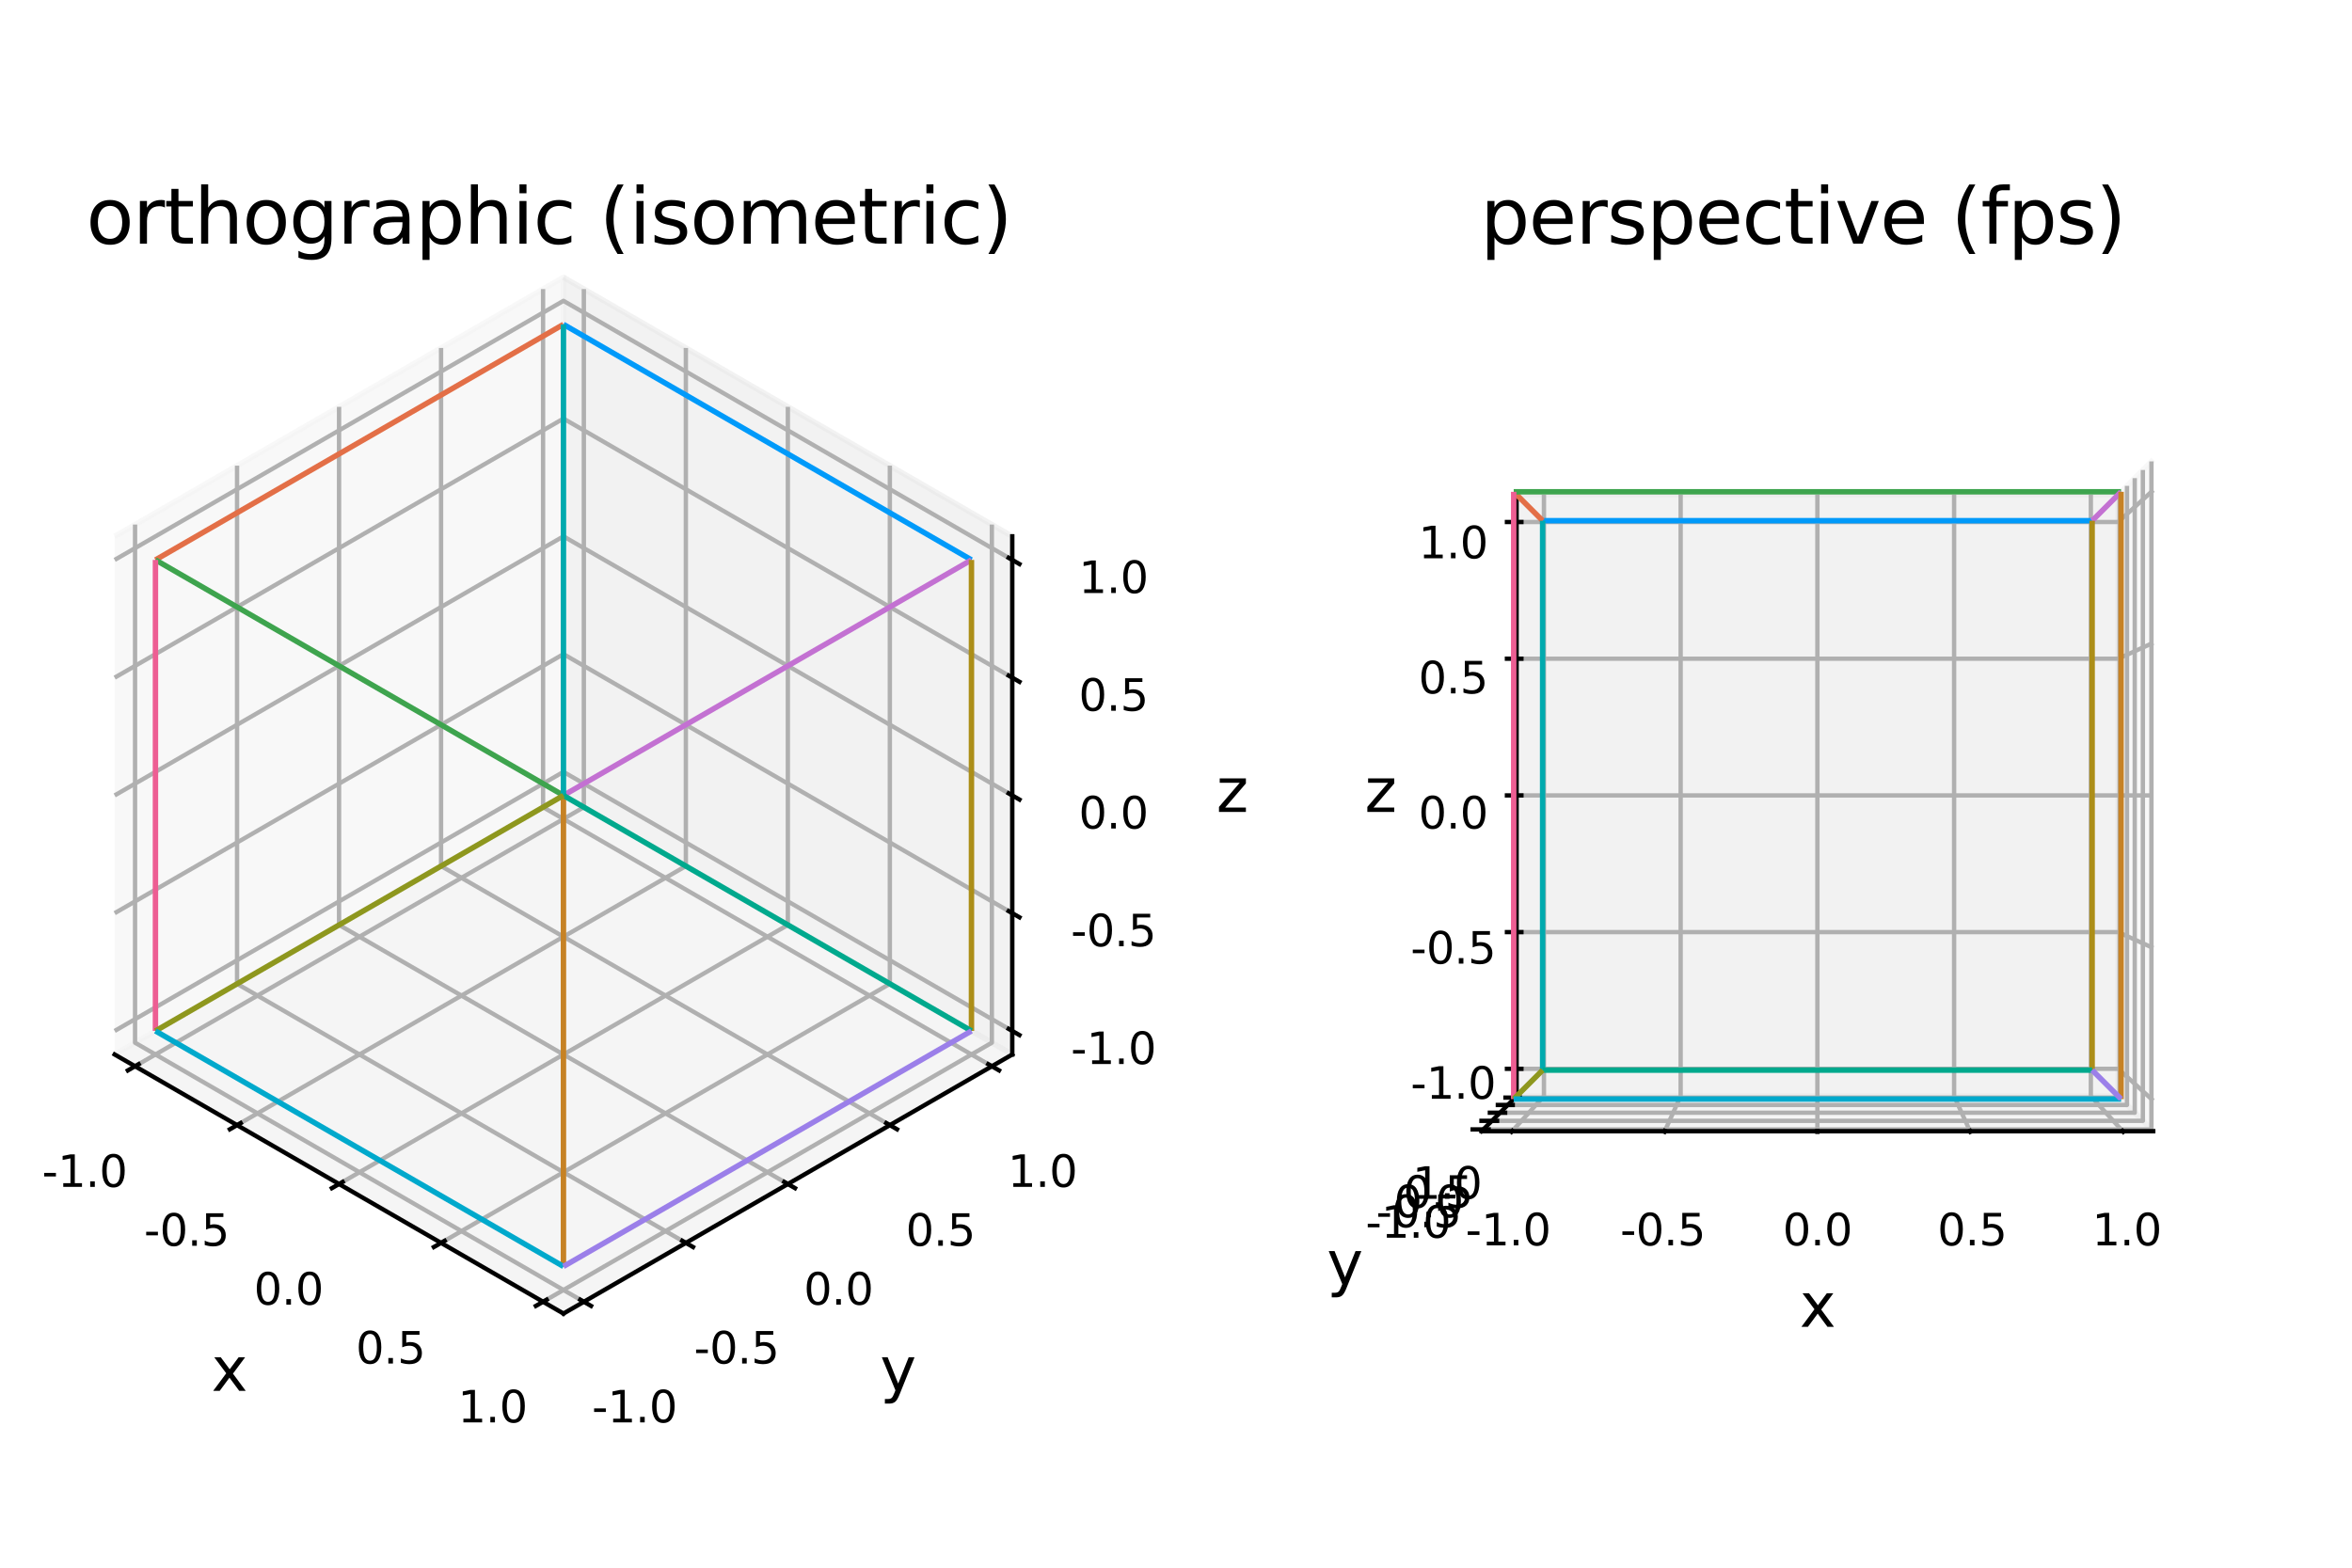 <?xml version="1.0" encoding="utf-8" standalone="no"?>
<!DOCTYPE svg PUBLIC "-//W3C//DTD SVG 1.1//EN"
  "http://www.w3.org/Graphics/SVG/1.1/DTD/svg11.dtd">
<svg xmlns:xlink="http://www.w3.org/1999/xlink" width="432pt" height="288pt" viewBox="0 0 432 288" xmlns="http://www.w3.org/2000/svg" version="1.1">
 <defs>
  <style type="text/css">*{stroke-linejoin: round; stroke-linecap: butt}</style>
 </defs>
 <g id="figure_1">
  <g id="patch_1">
   <path d="M 0 288 
L 432 288 
L 432 0 
L 0 0 
z
" style="fill: #ffffff"/>
  </g>
  <g id="patch_2">
   <path d="M 2.835 246.783 
L 198.852 246.783 
L 198.852 50.766 
L 2.835 50.766 
z
" style="fill: #ffffff"/>
  </g>
  <g id="pane3d_1">
   <g id="patch_3">
    <path d="M 21.059 193.719 
L 103.492 146.127 
L 103.492 50.941 
L 21.059 98.533 
" style="fill: #f2f2f2; opacity: 0.5; stroke: #f2f2f2; stroke-linejoin: miter"/>
   </g>
  </g>
  <g id="pane3d_2">
   <g id="patch_4">
    <path d="M 103.492 146.127 
L 185.925 193.719 
L 185.925 98.533 
L 103.492 50.941 
" style="fill: #e6e6e6; opacity: 0.5; stroke: #e6e6e6; stroke-linejoin: miter"/>
   </g>
  </g>
  <g id="pane3d_3">
   <g id="patch_5">
    <path d="M 21.059 193.719 
L 103.492 241.311 
L 185.925 193.719 
L 103.492 146.127 
" style="fill: #ececec; opacity: 0.5; stroke: #ececec; stroke-linejoin: miter"/>
   </g>
  </g>
  <g id="grid3d_1">
   <g id="Line3DCollection_1">
    <path d="M 24.806 195.882 
L 107.239 148.29 
L 107.239 53.104 
" style="fill: none; stroke: #b0b0b0; stroke-width: 0.8"/>
    <path d="M 43.541 206.698 
L 125.974 159.106 
L 125.974 63.921 
" style="fill: none; stroke: #b0b0b0; stroke-width: 0.8"/>
    <path d="M 62.276 217.515 
L 144.709 169.923 
L 144.709 74.737 
" style="fill: none; stroke: #b0b0b0; stroke-width: 0.8"/>
    <path d="M 81.011 228.331 
L 163.443 180.739 
L 163.443 85.553 
" style="fill: none; stroke: #b0b0b0; stroke-width: 0.8"/>
    <path d="M 99.745 239.148 
L 182.178 191.555 
L 182.178 96.37 
" style="fill: none; stroke: #b0b0b0; stroke-width: 0.8"/>
   </g>
  </g>
  <g id="grid3d_2">
   <g id="Line3DCollection_2">
    <path d="M 24.806 96.37 
L 24.806 191.555 
L 107.239 239.148 
" style="fill: none; stroke: #b0b0b0; stroke-width: 0.8"/>
    <path d="M 43.541 85.553 
L 43.541 180.739 
L 125.974 228.331 
" style="fill: none; stroke: #b0b0b0; stroke-width: 0.8"/>
    <path d="M 62.276 74.737 
L 62.276 169.923 
L 144.709 217.515 
" style="fill: none; stroke: #b0b0b0; stroke-width: 0.8"/>
    <path d="M 81.011 63.921 
L 81.011 159.106 
L 163.443 206.698 
" style="fill: none; stroke: #b0b0b0; stroke-width: 0.8"/>
    <path d="M 99.745 53.104 
L 99.745 148.29 
L 182.178 195.882 
" style="fill: none; stroke: #b0b0b0; stroke-width: 0.8"/>
   </g>
  </g>
  <g id="grid3d_3">
   <g id="Line3DCollection_3">
    <path d="M 185.925 189.392 
L 103.492 141.8 
L 21.059 189.392 
" style="fill: none; stroke: #b0b0b0; stroke-width: 0.8"/>
    <path d="M 185.925 167.759 
L 103.492 120.167 
L 21.059 167.759 
" style="fill: none; stroke: #b0b0b0; stroke-width: 0.8"/>
    <path d="M 185.925 146.126 
L 103.492 98.534 
L 21.059 146.126 
" style="fill: none; stroke: #b0b0b0; stroke-width: 0.8"/>
    <path d="M 185.925 124.493 
L 103.492 76.901 
L 21.059 124.493 
" style="fill: none; stroke: #b0b0b0; stroke-width: 0.8"/>
    <path d="M 185.925 102.86 
L 103.492 55.268 
L 21.059 102.86 
" style="fill: none; stroke: #b0b0b0; stroke-width: 0.8"/>
   </g>
  </g>
  <g id="axis3d_1">
   <g id="line2d_1">
    <path d="M 21.059 193.719 
L 103.492 241.311 
" style="fill: none; stroke: #000000; stroke-width: 0.8; stroke-linecap: square"/>
   </g>
   <g id="xtick_1">
    <g id="line2d_2">
     <path d="M 103.492 146.126 
" clip-path="url(#p5c70b6c7f4)" style="fill: none; stroke: #000000; stroke-opacity: 0.1; stroke-width: 0.5; stroke-linecap: square"/>
    </g>
    <g id="line2d_3">
     <path d="M 25.466 195.501 
L 23.487 196.643 
" style="fill: none; stroke: #000000; stroke-width: 0.8; stroke-linecap: square"/>
    </g>
    <g id="text_1">
     <!-- -1.0 -->
     <g transform="translate(7.717 218.044) scale(0.08 -0.08)">
      <defs>
       <path id="DejaVuSans-2d" d="M 313 2009 
L 1997 2009 
L 1997 1497 
L 313 1497 
L 313 2009 
z
" transform="scale(0.016)"/>
       <path id="DejaVuSans-31" d="M 794 531 
L 1825 531 
L 1825 4091 
L 703 3866 
L 703 4441 
L 1819 4666 
L 2450 4666 
L 2450 531 
L 3481 531 
L 3481 0 
L 794 0 
L 794 531 
z
" transform="scale(0.016)"/>
       <path id="DejaVuSans-2e" d="M 684 794 
L 1344 794 
L 1344 0 
L 684 0 
L 684 794 
z
" transform="scale(0.016)"/>
       <path id="DejaVuSans-30" d="M 2034 4250 
Q 1547 4250 1301 3770 
Q 1056 3291 1056 2328 
Q 1056 1369 1301 889 
Q 1547 409 2034 409 
Q 2525 409 2770 889 
Q 3016 1369 3016 2328 
Q 3016 3291 2770 3770 
Q 2525 4250 2034 4250 
z
M 2034 4750 
Q 2819 4750 3233 4129 
Q 3647 3509 3647 2328 
Q 3647 1150 3233 529 
Q 2819 -91 2034 -91 
Q 1250 -91 836 529 
Q 422 1150 422 2328 
Q 422 3509 836 4129 
Q 1250 4750 2034 4750 
z
" transform="scale(0.016)"/>
      </defs>
      <use xlink:href="#DejaVuSans-2d"/>
      <use xlink:href="#DejaVuSans-31" transform="translate(36.084 0)"/>
      <use xlink:href="#DejaVuSans-2e" transform="translate(99.707 0)"/>
      <use xlink:href="#DejaVuSans-30" transform="translate(131.494 0)"/>
     </g>
    </g>
   </g>
   <g id="xtick_2">
    <g id="line2d_4">
     <path d="M 103.492 146.126 
" clip-path="url(#p5c70b6c7f4)" style="fill: none; stroke: #000000; stroke-opacity: 0.1; stroke-width: 0.5; stroke-linecap: square"/>
    </g>
    <g id="line2d_5">
     <path d="M 44.201 206.318 
L 42.222 207.46 
" style="fill: none; stroke: #000000; stroke-width: 0.8; stroke-linecap: square"/>
    </g>
    <g id="text_2">
     <!-- -0.5 -->
     <g transform="translate(26.451 228.86) scale(0.08 -0.08)">
      <defs>
       <path id="DejaVuSans-35" d="M 691 4666 
L 3169 4666 
L 3169 4134 
L 1269 4134 
L 1269 2991 
Q 1406 3038 1543 3061 
Q 1681 3084 1819 3084 
Q 2600 3084 3056 2656 
Q 3513 2228 3513 1497 
Q 3513 744 3044 326 
Q 2575 -91 1722 -91 
Q 1428 -91 1123 -41 
Q 819 9 494 109 
L 494 744 
Q 775 591 1075 516 
Q 1375 441 1709 441 
Q 2250 441 2565 725 
Q 2881 1009 2881 1497 
Q 2881 1984 2565 2268 
Q 2250 2553 1709 2553 
Q 1456 2553 1204 2497 
Q 953 2441 691 2322 
L 691 4666 
z
" transform="scale(0.016)"/>
      </defs>
      <use xlink:href="#DejaVuSans-2d"/>
      <use xlink:href="#DejaVuSans-30" transform="translate(36.084 0)"/>
      <use xlink:href="#DejaVuSans-2e" transform="translate(99.707 0)"/>
      <use xlink:href="#DejaVuSans-35" transform="translate(131.494 0)"/>
     </g>
    </g>
   </g>
   <g id="xtick_3">
    <g id="line2d_6">
     <path d="M 103.492 146.126 
" clip-path="url(#p5c70b6c7f4)" style="fill: none; stroke: #000000; stroke-opacity: 0.1; stroke-width: 0.5; stroke-linecap: square"/>
    </g>
    <g id="line2d_7">
     <path d="M 62.935 217.134 
L 60.957 218.276 
" style="fill: none; stroke: #000000; stroke-width: 0.8; stroke-linecap: square"/>
    </g>
    <g id="text_3">
     <!-- 0.0 -->
     <g transform="translate(46.629 239.676) scale(0.08 -0.08)">
      <use xlink:href="#DejaVuSans-30"/>
      <use xlink:href="#DejaVuSans-2e" transform="translate(63.623 0)"/>
      <use xlink:href="#DejaVuSans-30" transform="translate(95.41 0)"/>
     </g>
    </g>
   </g>
   <g id="xtick_4">
    <g id="line2d_8">
     <path d="M 103.492 146.126 
" clip-path="url(#p5c70b6c7f4)" style="fill: none; stroke: #000000; stroke-opacity: 0.1; stroke-width: 0.5; stroke-linecap: square"/>
    </g>
    <g id="line2d_9">
     <path d="M 81.67 227.95 
L 79.692 229.093 
" style="fill: none; stroke: #000000; stroke-width: 0.8; stroke-linecap: square"/>
    </g>
    <g id="text_4">
     <!-- 0.5 -->
     <g transform="translate(65.364 250.493) scale(0.08 -0.08)">
      <use xlink:href="#DejaVuSans-30"/>
      <use xlink:href="#DejaVuSans-2e" transform="translate(63.623 0)"/>
      <use xlink:href="#DejaVuSans-35" transform="translate(95.41 0)"/>
     </g>
    </g>
   </g>
   <g id="xtick_5">
    <g id="line2d_10">
     <path d="M 103.492 146.126 
" clip-path="url(#p5c70b6c7f4)" style="fill: none; stroke: #000000; stroke-opacity: 0.1; stroke-width: 0.5; stroke-linecap: square"/>
    </g>
    <g id="line2d_11">
     <path d="M 100.405 238.767 
L 98.426 239.909 
" style="fill: none; stroke: #000000; stroke-width: 0.8; stroke-linecap: square"/>
    </g>
    <g id="text_5">
     <!-- 1.0 -->
     <g transform="translate(84.098 261.309) scale(0.08 -0.08)">
      <use xlink:href="#DejaVuSans-31"/>
      <use xlink:href="#DejaVuSans-2e" transform="translate(63.623 0)"/>
      <use xlink:href="#DejaVuSans-30" transform="translate(95.41 0)"/>
     </g>
    </g>
   </g>
   <g id="text_6">
    <!-- x -->
    <g transform="translate(38.835 255.513) scale(0.11 -0.11)">
     <defs>
      <path id="DejaVuSans-78" d="M 3513 3500 
L 2247 1797 
L 3578 0 
L 2900 0 
L 1881 1375 
L 863 0 
L 184 0 
L 1544 1831 
L 300 3500 
L 978 3500 
L 1906 2253 
L 2834 3500 
L 3513 3500 
z
" transform="scale(0.016)"/>
     </defs>
     <use xlink:href="#DejaVuSans-78"/>
    </g>
   </g>
  </g>
  <g id="axis3d_2">
   <g id="line2d_12">
    <path d="M 185.925 193.719 
L 103.492 241.311 
" style="fill: none; stroke: #000000; stroke-width: 0.8; stroke-linecap: square"/>
   </g>
   <g id="xtick_6">
    <g id="line2d_13">
     <path d="M 103.492 146.126 
" clip-path="url(#p5c70b6c7f4)" style="fill: none; stroke: #000000; stroke-opacity: 0.1; stroke-width: 0.5; stroke-linecap: square"/>
    </g>
    <g id="line2d_14">
     <path d="M 106.58 238.767 
L 108.558 239.909 
" style="fill: none; stroke: #000000; stroke-width: 0.8; stroke-linecap: square"/>
    </g>
    <g id="text_7">
     <!-- -1.0 -->
     <g transform="translate(108.72 261.309) scale(0.08 -0.08)">
      <use xlink:href="#DejaVuSans-2d"/>
      <use xlink:href="#DejaVuSans-31" transform="translate(36.084 0)"/>
      <use xlink:href="#DejaVuSans-2e" transform="translate(99.707 0)"/>
      <use xlink:href="#DejaVuSans-30" transform="translate(131.494 0)"/>
     </g>
    </g>
   </g>
   <g id="xtick_7">
    <g id="line2d_15">
     <path d="M 103.492 146.126 
" clip-path="url(#p5c70b6c7f4)" style="fill: none; stroke: #000000; stroke-opacity: 0.1; stroke-width: 0.5; stroke-linecap: square"/>
    </g>
    <g id="line2d_16">
     <path d="M 125.314 227.95 
L 127.293 229.093 
" style="fill: none; stroke: #000000; stroke-width: 0.8; stroke-linecap: square"/>
    </g>
    <g id="text_8">
     <!-- -0.5 -->
     <g transform="translate(127.455 250.493) scale(0.08 -0.08)">
      <use xlink:href="#DejaVuSans-2d"/>
      <use xlink:href="#DejaVuSans-30" transform="translate(36.084 0)"/>
      <use xlink:href="#DejaVuSans-2e" transform="translate(99.707 0)"/>
      <use xlink:href="#DejaVuSans-35" transform="translate(131.494 0)"/>
     </g>
    </g>
   </g>
   <g id="xtick_8">
    <g id="line2d_17">
     <path d="M 103.492 146.126 
" clip-path="url(#p5c70b6c7f4)" style="fill: none; stroke: #000000; stroke-opacity: 0.1; stroke-width: 0.5; stroke-linecap: square"/>
    </g>
    <g id="line2d_18">
     <path d="M 144.049 217.134 
L 146.027 218.276 
" style="fill: none; stroke: #000000; stroke-width: 0.8; stroke-linecap: square"/>
    </g>
    <g id="text_9">
     <!-- 0.0 -->
     <g transform="translate(147.633 239.676) scale(0.08 -0.08)">
      <use xlink:href="#DejaVuSans-30"/>
      <use xlink:href="#DejaVuSans-2e" transform="translate(63.623 0)"/>
      <use xlink:href="#DejaVuSans-30" transform="translate(95.41 0)"/>
     </g>
    </g>
   </g>
   <g id="xtick_9">
    <g id="line2d_19">
     <path d="M 103.492 146.126 
" clip-path="url(#p5c70b6c7f4)" style="fill: none; stroke: #000000; stroke-opacity: 0.1; stroke-width: 0.5; stroke-linecap: square"/>
    </g>
    <g id="line2d_20">
     <path d="M 162.784 206.318 
L 164.762 207.46 
" style="fill: none; stroke: #000000; stroke-width: 0.8; stroke-linecap: square"/>
    </g>
    <g id="text_10">
     <!-- 0.5 -->
     <g transform="translate(166.367 228.86) scale(0.08 -0.08)">
      <use xlink:href="#DejaVuSans-30"/>
      <use xlink:href="#DejaVuSans-2e" transform="translate(63.623 0)"/>
      <use xlink:href="#DejaVuSans-35" transform="translate(95.41 0)"/>
     </g>
    </g>
   </g>
   <g id="xtick_10">
    <g id="line2d_21">
     <path d="M 103.492 146.126 
" clip-path="url(#p5c70b6c7f4)" style="fill: none; stroke: #000000; stroke-opacity: 0.1; stroke-width: 0.5; stroke-linecap: square"/>
    </g>
    <g id="line2d_22">
     <path d="M 181.518 195.501 
L 183.497 196.643 
" style="fill: none; stroke: #000000; stroke-width: 0.8; stroke-linecap: square"/>
    </g>
    <g id="text_11">
     <!-- 1.0 -->
     <g transform="translate(185.102 218.044) scale(0.08 -0.08)">
      <use xlink:href="#DejaVuSans-31"/>
      <use xlink:href="#DejaVuSans-2e" transform="translate(63.623 0)"/>
      <use xlink:href="#DejaVuSans-30" transform="translate(95.41 0)"/>
     </g>
    </g>
   </g>
   <g id="text_12">
    <!-- y -->
    <g transform="translate(161.639 255.513) scale(0.11 -0.11)">
     <defs>
      <path id="DejaVuSans-79" d="M 2059 -325 
Q 1816 -950 1584 -1140 
Q 1353 -1331 966 -1331 
L 506 -1331 
L 506 -850 
L 844 -850 
Q 1081 -850 1212 -737 
Q 1344 -625 1503 -206 
L 1606 56 
L 191 3500 
L 800 3500 
L 1894 763 
L 2988 3500 
L 3597 3500 
L 2059 -325 
z
" transform="scale(0.016)"/>
     </defs>
     <use xlink:href="#DejaVuSans-79"/>
    </g>
   </g>
  </g>
  <g id="axis3d_3">
   <g id="line2d_23">
    <path d="M 185.925 193.719 
L 185.925 98.533 
" style="fill: none; stroke: #000000; stroke-width: 0.8; stroke-linecap: square"/>
   </g>
   <g id="xtick_11">
    <g id="line2d_24">
     <path d="M 103.492 146.126 
" style="fill: none; stroke: #000000; stroke-opacity: 0.1; stroke-width: 0.5; stroke-linecap: square"/>
    </g>
    <g id="line2d_25">
     <path d="M 185.265 189.011 
L 187.244 190.154 
" style="fill: none; stroke: #000000; stroke-width: 0.8; stroke-linecap: square"/>
    </g>
    <g id="text_13">
     <!-- -1.0 -->
     <g transform="translate(196.691 195.471) scale(0.08 -0.08)">
      <use xlink:href="#DejaVuSans-2d"/>
      <use xlink:href="#DejaVuSans-31" transform="translate(36.084 0)"/>
      <use xlink:href="#DejaVuSans-2e" transform="translate(99.707 0)"/>
      <use xlink:href="#DejaVuSans-30" transform="translate(131.494 0)"/>
     </g>
    </g>
   </g>
   <g id="xtick_12">
    <g id="line2d_26">
     <path d="M 103.492 146.126 
" style="fill: none; stroke: #000000; stroke-opacity: 0.1; stroke-width: 0.5; stroke-linecap: square"/>
    </g>
    <g id="line2d_27">
     <path d="M 185.265 167.378 
L 187.244 168.52 
" style="fill: none; stroke: #000000; stroke-width: 0.8; stroke-linecap: square"/>
    </g>
    <g id="text_14">
     <!-- -0.5 -->
     <g transform="translate(196.691 173.838) scale(0.08 -0.08)">
      <use xlink:href="#DejaVuSans-2d"/>
      <use xlink:href="#DejaVuSans-30" transform="translate(36.084 0)"/>
      <use xlink:href="#DejaVuSans-2e" transform="translate(99.707 0)"/>
      <use xlink:href="#DejaVuSans-35" transform="translate(131.494 0)"/>
     </g>
    </g>
   </g>
   <g id="xtick_13">
    <g id="line2d_28">
     <path d="M 103.492 146.126 
" style="fill: none; stroke: #000000; stroke-opacity: 0.1; stroke-width: 0.5; stroke-linecap: square"/>
    </g>
    <g id="line2d_29">
     <path d="M 185.265 145.745 
L 187.244 146.887 
" style="fill: none; stroke: #000000; stroke-width: 0.8; stroke-linecap: square"/>
    </g>
    <g id="text_15">
     <!-- 0.0 -->
     <g transform="translate(198.135 152.205) scale(0.08 -0.08)">
      <use xlink:href="#DejaVuSans-30"/>
      <use xlink:href="#DejaVuSans-2e" transform="translate(63.623 0)"/>
      <use xlink:href="#DejaVuSans-30" transform="translate(95.41 0)"/>
     </g>
    </g>
   </g>
   <g id="xtick_14">
    <g id="line2d_30">
     <path d="M 103.492 146.126 
" style="fill: none; stroke: #000000; stroke-opacity: 0.1; stroke-width: 0.5; stroke-linecap: square"/>
    </g>
    <g id="line2d_31">
     <path d="M 185.265 124.112 
L 187.244 125.254 
" style="fill: none; stroke: #000000; stroke-width: 0.8; stroke-linecap: square"/>
    </g>
    <g id="text_16">
     <!-- 0.5 -->
     <g transform="translate(198.135 130.572) scale(0.08 -0.08)">
      <use xlink:href="#DejaVuSans-30"/>
      <use xlink:href="#DejaVuSans-2e" transform="translate(63.623 0)"/>
      <use xlink:href="#DejaVuSans-35" transform="translate(95.41 0)"/>
     </g>
    </g>
   </g>
   <g id="xtick_15">
    <g id="line2d_32">
     <path d="M 103.492 146.126 
" style="fill: none; stroke: #000000; stroke-opacity: 0.1; stroke-width: 0.5; stroke-linecap: square"/>
    </g>
    <g id="line2d_33">
     <path d="M 185.265 102.479 
L 187.244 103.621 
" style="fill: none; stroke: #000000; stroke-width: 0.8; stroke-linecap: square"/>
    </g>
    <g id="text_17">
     <!-- 1.0 -->
     <g transform="translate(198.135 108.939) scale(0.08 -0.08)">
      <use xlink:href="#DejaVuSans-31"/>
      <use xlink:href="#DejaVuSans-2e" transform="translate(63.623 0)"/>
      <use xlink:href="#DejaVuSans-30" transform="translate(95.41 0)"/>
     </g>
    </g>
   </g>
   <g id="text_18">
    <!-- z -->
    <g transform="translate(223.41 149.161) scale(0.11 -0.11)">
     <defs>
      <path id="DejaVuSans-7a" d="M 353 3500 
L 3084 3500 
L 3084 2975 
L 922 459 
L 3084 459 
L 3084 0 
L 275 0 
L 275 525 
L 2438 3041 
L 353 3041 
L 353 3500 
z
" transform="scale(0.016)"/>
     </defs>
     <use xlink:href="#DejaVuSans-7a"/>
    </g>
   </g>
  </g>
  <g id="axes_1">
   <g id="line2d_34">
    <path d="M 103.492 59.594 
L 178.431 102.86 
" clip-path="url(#p5c70b6c7f4)" style="fill: none; stroke: #009afa"/>
   </g>
   <g id="line2d_35">
    <path d="M 28.553 102.86 
L 103.492 59.594 
" clip-path="url(#p5c70b6c7f4)" style="fill: none; stroke: #e36f47"/>
   </g>
   <g id="line2d_36">
    <path d="M 28.553 102.86 
L 103.492 146.125 
" clip-path="url(#p5c70b6c7f4)" style="fill: none; stroke: #3ea44e"/>
   </g>
   <g id="text_19">
    <!-- orthographic (isometric) -->
    <g transform="translate(15.832 44.766) scale(0.14 -0.14)">
     <defs>
      <path id="DejaVuSans-6f" d="M 1959 3097 
Q 1497 3097 1228 2736 
Q 959 2375 959 1747 
Q 959 1119 1226 758 
Q 1494 397 1959 397 
Q 2419 397 2687 759 
Q 2956 1122 2956 1747 
Q 2956 2369 2687 2733 
Q 2419 3097 1959 3097 
z
M 1959 3584 
Q 2709 3584 3137 3096 
Q 3566 2609 3566 1747 
Q 3566 888 3137 398 
Q 2709 -91 1959 -91 
Q 1206 -91 779 398 
Q 353 888 353 1747 
Q 353 2609 779 3096 
Q 1206 3584 1959 3584 
z
" transform="scale(0.016)"/>
      <path id="DejaVuSans-72" d="M 2631 2963 
Q 2534 3019 2420 3045 
Q 2306 3072 2169 3072 
Q 1681 3072 1420 2755 
Q 1159 2438 1159 1844 
L 1159 0 
L 581 0 
L 581 3500 
L 1159 3500 
L 1159 2956 
Q 1341 3275 1631 3429 
Q 1922 3584 2338 3584 
Q 2397 3584 2469 3576 
Q 2541 3569 2628 3553 
L 2631 2963 
z
" transform="scale(0.016)"/>
      <path id="DejaVuSans-74" d="M 1172 4494 
L 1172 3500 
L 2356 3500 
L 2356 3053 
L 1172 3053 
L 1172 1153 
Q 1172 725 1289 603 
Q 1406 481 1766 481 
L 2356 481 
L 2356 0 
L 1766 0 
Q 1100 0 847 248 
Q 594 497 594 1153 
L 594 3053 
L 172 3053 
L 172 3500 
L 594 3500 
L 594 4494 
L 1172 4494 
z
" transform="scale(0.016)"/>
      <path id="DejaVuSans-68" d="M 3513 2113 
L 3513 0 
L 2938 0 
L 2938 2094 
Q 2938 2591 2744 2837 
Q 2550 3084 2163 3084 
Q 1697 3084 1428 2787 
Q 1159 2491 1159 1978 
L 1159 0 
L 581 0 
L 581 4863 
L 1159 4863 
L 1159 2956 
Q 1366 3272 1645 3428 
Q 1925 3584 2291 3584 
Q 2894 3584 3203 3211 
Q 3513 2838 3513 2113 
z
" transform="scale(0.016)"/>
      <path id="DejaVuSans-67" d="M 2906 1791 
Q 2906 2416 2648 2759 
Q 2391 3103 1925 3103 
Q 1463 3103 1205 2759 
Q 947 2416 947 1791 
Q 947 1169 1205 825 
Q 1463 481 1925 481 
Q 2391 481 2648 825 
Q 2906 1169 2906 1791 
z
M 3481 434 
Q 3481 -459 3084 -895 
Q 2688 -1331 1869 -1331 
Q 1566 -1331 1297 -1286 
Q 1028 -1241 775 -1147 
L 775 -588 
Q 1028 -725 1275 -790 
Q 1522 -856 1778 -856 
Q 2344 -856 2625 -561 
Q 2906 -266 2906 331 
L 2906 616 
Q 2728 306 2450 153 
Q 2172 0 1784 0 
Q 1141 0 747 490 
Q 353 981 353 1791 
Q 353 2603 747 3093 
Q 1141 3584 1784 3584 
Q 2172 3584 2450 3431 
Q 2728 3278 2906 2969 
L 2906 3500 
L 3481 3500 
L 3481 434 
z
" transform="scale(0.016)"/>
      <path id="DejaVuSans-61" d="M 2194 1759 
Q 1497 1759 1228 1600 
Q 959 1441 959 1056 
Q 959 750 1161 570 
Q 1363 391 1709 391 
Q 2188 391 2477 730 
Q 2766 1069 2766 1631 
L 2766 1759 
L 2194 1759 
z
M 3341 1997 
L 3341 0 
L 2766 0 
L 2766 531 
Q 2569 213 2275 61 
Q 1981 -91 1556 -91 
Q 1019 -91 701 211 
Q 384 513 384 1019 
Q 384 1609 779 1909 
Q 1175 2209 1959 2209 
L 2766 2209 
L 2766 2266 
Q 2766 2663 2505 2880 
Q 2244 3097 1772 3097 
Q 1472 3097 1187 3025 
Q 903 2953 641 2809 
L 641 3341 
Q 956 3463 1253 3523 
Q 1550 3584 1831 3584 
Q 2591 3584 2966 3190 
Q 3341 2797 3341 1997 
z
" transform="scale(0.016)"/>
      <path id="DejaVuSans-70" d="M 1159 525 
L 1159 -1331 
L 581 -1331 
L 581 3500 
L 1159 3500 
L 1159 2969 
Q 1341 3281 1617 3432 
Q 1894 3584 2278 3584 
Q 2916 3584 3314 3078 
Q 3713 2572 3713 1747 
Q 3713 922 3314 415 
Q 2916 -91 2278 -91 
Q 1894 -91 1617 61 
Q 1341 213 1159 525 
z
M 3116 1747 
Q 3116 2381 2855 2742 
Q 2594 3103 2138 3103 
Q 1681 3103 1420 2742 
Q 1159 2381 1159 1747 
Q 1159 1113 1420 752 
Q 1681 391 2138 391 
Q 2594 391 2855 752 
Q 3116 1113 3116 1747 
z
" transform="scale(0.016)"/>
      <path id="DejaVuSans-69" d="M 603 3500 
L 1178 3500 
L 1178 0 
L 603 0 
L 603 3500 
z
M 603 4863 
L 1178 4863 
L 1178 4134 
L 603 4134 
L 603 4863 
z
" transform="scale(0.016)"/>
      <path id="DejaVuSans-63" d="M 3122 3366 
L 3122 2828 
Q 2878 2963 2633 3030 
Q 2388 3097 2138 3097 
Q 1578 3097 1268 2742 
Q 959 2388 959 1747 
Q 959 1106 1268 751 
Q 1578 397 2138 397 
Q 2388 397 2633 464 
Q 2878 531 3122 666 
L 3122 134 
Q 2881 22 2623 -34 
Q 2366 -91 2075 -91 
Q 1284 -91 818 406 
Q 353 903 353 1747 
Q 353 2603 823 3093 
Q 1294 3584 2113 3584 
Q 2378 3584 2631 3529 
Q 2884 3475 3122 3366 
z
" transform="scale(0.016)"/>
      <path id="DejaVuSans-20" transform="scale(0.016)"/>
      <path id="DejaVuSans-28" d="M 1984 4856 
Q 1566 4138 1362 3434 
Q 1159 2731 1159 2009 
Q 1159 1288 1364 580 
Q 1569 -128 1984 -844 
L 1484 -844 
Q 1016 -109 783 600 
Q 550 1309 550 2009 
Q 550 2706 781 3412 
Q 1013 4119 1484 4856 
L 1984 4856 
z
" transform="scale(0.016)"/>
      <path id="DejaVuSans-73" d="M 2834 3397 
L 2834 2853 
Q 2591 2978 2328 3040 
Q 2066 3103 1784 3103 
Q 1356 3103 1142 2972 
Q 928 2841 928 2578 
Q 928 2378 1081 2264 
Q 1234 2150 1697 2047 
L 1894 2003 
Q 2506 1872 2764 1633 
Q 3022 1394 3022 966 
Q 3022 478 2636 193 
Q 2250 -91 1575 -91 
Q 1294 -91 989 -36 
Q 684 19 347 128 
L 347 722 
Q 666 556 975 473 
Q 1284 391 1588 391 
Q 1994 391 2212 530 
Q 2431 669 2431 922 
Q 2431 1156 2273 1281 
Q 2116 1406 1581 1522 
L 1381 1569 
Q 847 1681 609 1914 
Q 372 2147 372 2553 
Q 372 3047 722 3315 
Q 1072 3584 1716 3584 
Q 2034 3584 2315 3537 
Q 2597 3491 2834 3397 
z
" transform="scale(0.016)"/>
      <path id="DejaVuSans-6d" d="M 3328 2828 
Q 3544 3216 3844 3400 
Q 4144 3584 4550 3584 
Q 5097 3584 5394 3201 
Q 5691 2819 5691 2113 
L 5691 0 
L 5113 0 
L 5113 2094 
Q 5113 2597 4934 2840 
Q 4756 3084 4391 3084 
Q 3944 3084 3684 2787 
Q 3425 2491 3425 1978 
L 3425 0 
L 2847 0 
L 2847 2094 
Q 2847 2600 2669 2842 
Q 2491 3084 2119 3084 
Q 1678 3084 1418 2786 
Q 1159 2488 1159 1978 
L 1159 0 
L 581 0 
L 581 3500 
L 1159 3500 
L 1159 2956 
Q 1356 3278 1631 3431 
Q 1906 3584 2284 3584 
Q 2666 3584 2933 3390 
Q 3200 3197 3328 2828 
z
" transform="scale(0.016)"/>
      <path id="DejaVuSans-65" d="M 3597 1894 
L 3597 1613 
L 953 1613 
Q 991 1019 1311 708 
Q 1631 397 2203 397 
Q 2534 397 2845 478 
Q 3156 559 3463 722 
L 3463 178 
Q 3153 47 2828 -22 
Q 2503 -91 2169 -91 
Q 1331 -91 842 396 
Q 353 884 353 1716 
Q 353 2575 817 3079 
Q 1281 3584 2069 3584 
Q 2775 3584 3186 3129 
Q 3597 2675 3597 1894 
z
M 3022 2063 
Q 3016 2534 2758 2815 
Q 2500 3097 2075 3097 
Q 1594 3097 1305 2825 
Q 1016 2553 972 2059 
L 3022 2063 
z
" transform="scale(0.016)"/>
      <path id="DejaVuSans-29" d="M 513 4856 
L 1013 4856 
Q 1481 4119 1714 3412 
Q 1947 2706 1947 2009 
Q 1947 1309 1714 600 
Q 1481 -109 1013 -844 
L 513 -844 
Q 928 -128 1133 580 
Q 1338 1288 1338 2009 
Q 1338 2731 1133 3434 
Q 928 4138 513 4856 
z
" transform="scale(0.016)"/>
     </defs>
     <use xlink:href="#DejaVuSans-6f"/>
     <use xlink:href="#DejaVuSans-72" transform="translate(61.182 0)"/>
     <use xlink:href="#DejaVuSans-74" transform="translate(102.295 0)"/>
     <use xlink:href="#DejaVuSans-68" transform="translate(141.504 0)"/>
     <use xlink:href="#DejaVuSans-6f" transform="translate(204.883 0)"/>
     <use xlink:href="#DejaVuSans-67" transform="translate(266.064 0)"/>
     <use xlink:href="#DejaVuSans-72" transform="translate(329.541 0)"/>
     <use xlink:href="#DejaVuSans-61" transform="translate(370.654 0)"/>
     <use xlink:href="#DejaVuSans-70" transform="translate(431.934 0)"/>
     <use xlink:href="#DejaVuSans-68" transform="translate(495.41 0)"/>
     <use xlink:href="#DejaVuSans-69" transform="translate(558.789 0)"/>
     <use xlink:href="#DejaVuSans-63" transform="translate(586.572 0)"/>
     <use xlink:href="#DejaVuSans-20" transform="translate(641.553 0)"/>
     <use xlink:href="#DejaVuSans-28" transform="translate(673.34 0)"/>
     <use xlink:href="#DejaVuSans-69" transform="translate(712.354 0)"/>
     <use xlink:href="#DejaVuSans-73" transform="translate(740.137 0)"/>
     <use xlink:href="#DejaVuSans-6f" transform="translate(792.236 0)"/>
     <use xlink:href="#DejaVuSans-6d" transform="translate(853.418 0)"/>
     <use xlink:href="#DejaVuSans-65" transform="translate(950.83 0)"/>
     <use xlink:href="#DejaVuSans-74" transform="translate(1012.354 0)"/>
     <use xlink:href="#DejaVuSans-72" transform="translate(1051.562 0)"/>
     <use xlink:href="#DejaVuSans-69" transform="translate(1092.676 0)"/>
     <use xlink:href="#DejaVuSans-63" transform="translate(1120.459 0)"/>
     <use xlink:href="#DejaVuSans-29" transform="translate(1175.439 0)"/>
    </g>
   </g>
   <g id="line2d_37">
    <path d="M 103.492 146.125 
L 178.431 102.86 
" clip-path="url(#p5c70b6c7f4)" style="fill: none; stroke: #c371d2"/>
   </g>
   <g id="line2d_38">
    <path d="M 178.431 189.392 
L 178.431 102.86 
" clip-path="url(#p5c70b6c7f4)" style="fill: none; stroke: #ac8e18"/>
   </g>
   <g id="line2d_39">
    <path d="M 103.492 146.127 
L 103.492 59.594 
" clip-path="url(#p5c70b6c7f4)" style="fill: none; stroke: #00aaae"/>
   </g>
   <g id="line2d_40">
    <path d="M 28.553 189.392 
L 28.553 102.86 
" clip-path="url(#p5c70b6c7f4)" style="fill: none; stroke: #ed5e93"/>
   </g>
   <g id="line2d_41">
    <path d="M 103.492 232.658 
L 103.492 146.125 
" clip-path="url(#p5c70b6c7f4)" style="fill: none; stroke: #c68225"/>
   </g>
   <g id="line2d_42">
    <path d="M 103.492 146.127 
L 178.431 189.392 
" clip-path="url(#p5c70b6c7f4)" style="fill: none; stroke: #00a98d"/>
   </g>
   <g id="line2d_43">
    <path d="M 28.553 189.392 
L 103.492 146.127 
" clip-path="url(#p5c70b6c7f4)" style="fill: none; stroke: #8e971e"/>
   </g>
   <g id="line2d_44">
    <path d="M 28.553 189.392 
L 103.492 232.658 
" clip-path="url(#p5c70b6c7f4)" style="fill: none; stroke: #00a9cc"/>
   </g>
   <g id="line2d_45">
    <path d="M 103.492 232.658 
L 178.431 189.392 
" clip-path="url(#p5c70b6c7f4)" style="fill: none; stroke: #9b7fe9"/>
   </g>
  </g>
  <g id="patch_6">
   <path d="M 233.148 246.783 
L 429.165 246.783 
L 429.165 50.766 
L 233.148 50.766 
z
" style="fill: #ffffff"/>
  </g>
  <g id="pane3d_4">
   <g id="patch_7">
    <path d="M 395.488 207.808 
L 389.055 201.375 
L 389.055 90.877 
L 395.488 84.444 
" style="fill: #f2f2f2; opacity: 0.5; stroke: #f2f2f2; stroke-linejoin: miter"/>
   </g>
  </g>
  <g id="pane3d_5">
   <g id="patch_8">
    <path d="M 278.556 201.375 
L 389.055 201.375 
L 389.055 90.877 
L 278.556 90.877 
" style="fill: #e6e6e6; opacity: 0.5; stroke: #e6e6e6; stroke-linejoin: miter"/>
   </g>
  </g>
  <g id="pane3d_6">
   <g id="patch_9">
    <path d="M 272.124 207.808 
L 395.488 207.808 
L 389.055 201.375 
L 278.556 201.375 
" style="fill: #ececec; opacity: 0.5; stroke: #ececec; stroke-linejoin: miter"/>
   </g>
  </g>
  <g id="grid3d_4">
   <g id="Line3DCollection_4">
    <path d="M 277.731 207.808 
L 283.579 201.375 
L 283.579 90.877 
" style="fill: none; stroke: #b0b0b0; stroke-width: 0.8"/>
    <path d="M 305.768 207.808 
L 308.692 201.375 
L 308.692 90.877 
" style="fill: none; stroke: #b0b0b0; stroke-width: 0.8"/>
    <path d="M 333.806 207.808 
L 333.806 201.375 
L 333.806 90.877 
" style="fill: none; stroke: #b0b0b0; stroke-width: 0.8"/>
    <path d="M 361.843 207.808 
L 358.919 201.375 
L 358.919 90.877 
" style="fill: none; stroke: #b0b0b0; stroke-width: 0.8"/>
    <path d="M 389.88 207.808 
L 384.032 201.375 
L 384.032 90.877 
" style="fill: none; stroke: #b0b0b0; stroke-width: 0.8"/>
   </g>
  </g>
  <g id="grid3d_5">
   <g id="Line3DCollection_5">
    <path d="M 395.163 84.769 
L 395.163 207.483 
L 272.448 207.483 
" style="fill: none; stroke: #b0b0b0; stroke-width: 0.8"/>
    <path d="M 393.589 86.342 
L 393.589 205.91 
L 274.022 205.91 
" style="fill: none; stroke: #b0b0b0; stroke-width: 0.8"/>
    <path d="M 392.094 87.837 
L 392.094 204.415 
L 275.517 204.415 
" style="fill: none; stroke: #b0b0b0; stroke-width: 0.8"/>
    <path d="M 390.672 89.259 
L 390.672 202.993 
L 276.939 202.993 
" style="fill: none; stroke: #b0b0b0; stroke-width: 0.8"/>
    <path d="M 389.318 90.613 
L 389.318 201.638 
L 278.293 201.638 
" style="fill: none; stroke: #b0b0b0; stroke-width: 0.8"/>
   </g>
  </g>
  <g id="grid3d_6">
   <g id="Line3DCollection_6">
    <path d="M 278.556 196.353 
L 389.055 196.353 
L 395.488 202.2 
" style="fill: none; stroke: #b0b0b0; stroke-width: 0.8"/>
    <path d="M 278.556 171.239 
L 389.055 171.239 
L 395.488 174.163 
" style="fill: none; stroke: #b0b0b0; stroke-width: 0.8"/>
    <path d="M 278.556 146.126 
L 389.055 146.126 
L 395.488 146.126 
" style="fill: none; stroke: #b0b0b0; stroke-width: 0.8"/>
    <path d="M 278.556 121.013 
L 389.055 121.013 
L 395.488 118.089 
" style="fill: none; stroke: #b0b0b0; stroke-width: 0.8"/>
    <path d="M 278.556 95.899 
L 389.055 95.899 
L 395.488 90.051 
" style="fill: none; stroke: #b0b0b0; stroke-width: 0.8"/>
   </g>
  </g>
  <g id="axis3d_4">
   <g id="line2d_46">
    <path d="M 395.488 207.808 
L 272.124 207.808 
" style="fill: none; stroke: #000000; stroke-width: 0.8; stroke-linecap: square"/>
   </g>
   <g id="xtick_16">
    <g id="line2d_47">
     <path d="M 333.806 146.126 
" clip-path="url(#p11a45b2517)" style="fill: none; stroke: #000000; stroke-opacity: 0.1; stroke-width: 0.5; stroke-linecap: square"/>
    </g>
    <g id="line2d_48">
     <path d="M 277.783 207.751 
L 277.626 207.923 
" style="fill: none; stroke: #000000; stroke-width: 0.8; stroke-linecap: square"/>
    </g>
    <g id="text_20">
     <!-- -1.0 -->
     <g transform="translate(269.181 228.787) scale(0.08 -0.08)">
      <use xlink:href="#DejaVuSans-2d"/>
      <use xlink:href="#DejaVuSans-31" transform="translate(36.084 0)"/>
      <use xlink:href="#DejaVuSans-2e" transform="translate(99.707 0)"/>
      <use xlink:href="#DejaVuSans-30" transform="translate(131.494 0)"/>
     </g>
    </g>
   </g>
   <g id="xtick_17">
    <g id="line2d_49">
     <path d="M 333.806 146.126 
" clip-path="url(#p11a45b2517)" style="fill: none; stroke: #000000; stroke-opacity: 0.1; stroke-width: 0.5; stroke-linecap: square"/>
    </g>
    <g id="line2d_50">
     <path d="M 305.794 207.751 
L 305.716 207.923 
" style="fill: none; stroke: #000000; stroke-width: 0.8; stroke-linecap: square"/>
    </g>
    <g id="text_21">
     <!-- -0.5 -->
     <g transform="translate(297.591 228.787) scale(0.08 -0.08)">
      <use xlink:href="#DejaVuSans-2d"/>
      <use xlink:href="#DejaVuSans-30" transform="translate(36.084 0)"/>
      <use xlink:href="#DejaVuSans-2e" transform="translate(99.707 0)"/>
      <use xlink:href="#DejaVuSans-35" transform="translate(131.494 0)"/>
     </g>
    </g>
   </g>
   <g id="xtick_18">
    <g id="line2d_51">
     <path d="M 333.806 146.126 
" clip-path="url(#p11a45b2517)" style="fill: none; stroke: #000000; stroke-opacity: 0.1; stroke-width: 0.5; stroke-linecap: square"/>
    </g>
    <g id="line2d_52">
     <path d="M 333.806 207.751 
L 333.806 207.923 
" style="fill: none; stroke: #000000; stroke-width: 0.8; stroke-linecap: square"/>
    </g>
    <g id="text_22">
     <!-- 0.0 -->
     <g transform="translate(327.444 228.787) scale(0.08 -0.08)">
      <use xlink:href="#DejaVuSans-30"/>
      <use xlink:href="#DejaVuSans-2e" transform="translate(63.623 0)"/>
      <use xlink:href="#DejaVuSans-30" transform="translate(95.41 0)"/>
     </g>
    </g>
   </g>
   <g id="xtick_19">
    <g id="line2d_53">
     <path d="M 333.806 146.126 
" clip-path="url(#p11a45b2517)" style="fill: none; stroke: #000000; stroke-opacity: 0.1; stroke-width: 0.5; stroke-linecap: square"/>
    </g>
    <g id="line2d_54">
     <path d="M 361.817 207.751 
L 361.895 207.923 
" style="fill: none; stroke: #000000; stroke-width: 0.8; stroke-linecap: square"/>
    </g>
    <g id="text_23">
     <!-- 0.5 -->
     <g transform="translate(355.854 228.787) scale(0.08 -0.08)">
      <use xlink:href="#DejaVuSans-30"/>
      <use xlink:href="#DejaVuSans-2e" transform="translate(63.623 0)"/>
      <use xlink:href="#DejaVuSans-35" transform="translate(95.41 0)"/>
     </g>
    </g>
   </g>
   <g id="xtick_20">
    <g id="line2d_55">
     <path d="M 333.806 146.126 
" clip-path="url(#p11a45b2517)" style="fill: none; stroke: #000000; stroke-opacity: 0.1; stroke-width: 0.5; stroke-linecap: square"/>
    </g>
    <g id="line2d_56">
     <path d="M 389.828 207.751 
L 389.985 207.923 
" style="fill: none; stroke: #000000; stroke-width: 0.8; stroke-linecap: square"/>
    </g>
    <g id="text_24">
     <!-- 1.0 -->
     <g transform="translate(384.264 228.787) scale(0.08 -0.08)">
      <use xlink:href="#DejaVuSans-31"/>
      <use xlink:href="#DejaVuSans-2e" transform="translate(63.623 0)"/>
      <use xlink:href="#DejaVuSans-30" transform="translate(95.41 0)"/>
     </g>
    </g>
   </g>
   <g id="text_25">
    <!-- x -->
    <g transform="translate(330.55 243.749) scale(0.11 -0.11)">
     <use xlink:href="#DejaVuSans-78"/>
    </g>
   </g>
  </g>
  <g id="axis3d_5">
   <g id="line2d_57">
    <path d="M 278.556 201.375 
L 272.124 207.808 
" style="fill: none; stroke: #000000; stroke-width: 0.8; stroke-linecap: square"/>
   </g>
   <g id="xtick_21">
    <g id="line2d_58">
     <path d="M 333.806 146.126 
" clip-path="url(#p11a45b2517)" style="fill: none; stroke: #000000; stroke-opacity: 0.1; stroke-width: 0.5; stroke-linecap: square"/>
    </g>
    <g id="line2d_59">
     <path d="M 273.43 207.483 
L 270.485 207.483 
" style="fill: none; stroke: #000000; stroke-width: 0.8; stroke-linecap: square"/>
    </g>
    <g id="text_26">
     <!-- -1.0 -->
     <g transform="translate(250.821 227.385) scale(0.08 -0.08)">
      <use xlink:href="#DejaVuSans-2d"/>
      <use xlink:href="#DejaVuSans-31" transform="translate(36.084 0)"/>
      <use xlink:href="#DejaVuSans-2e" transform="translate(99.707 0)"/>
      <use xlink:href="#DejaVuSans-30" transform="translate(131.494 0)"/>
     </g>
    </g>
   </g>
   <g id="xtick_22">
    <g id="line2d_60">
     <path d="M 333.806 146.126 
" clip-path="url(#p11a45b2517)" style="fill: none; stroke: #000000; stroke-opacity: 0.1; stroke-width: 0.5; stroke-linecap: square"/>
    </g>
    <g id="line2d_61">
     <path d="M 274.978 205.91 
L 272.109 205.91 
" style="fill: none; stroke: #000000; stroke-width: 0.8; stroke-linecap: square"/>
    </g>
    <g id="text_27">
     <!-- -0.5 -->
     <g transform="translate(252.749 225.457) scale(0.08 -0.08)">
      <use xlink:href="#DejaVuSans-2d"/>
      <use xlink:href="#DejaVuSans-30" transform="translate(36.084 0)"/>
      <use xlink:href="#DejaVuSans-2e" transform="translate(99.707 0)"/>
      <use xlink:href="#DejaVuSans-35" transform="translate(131.494 0)"/>
     </g>
    </g>
   </g>
   <g id="xtick_23">
    <g id="line2d_62">
     <path d="M 333.806 146.126 
" clip-path="url(#p11a45b2517)" style="fill: none; stroke: #000000; stroke-opacity: 0.1; stroke-width: 0.5; stroke-linecap: square"/>
    </g>
    <g id="line2d_63">
     <path d="M 276.45 204.415 
L 273.652 204.415 
" style="fill: none; stroke: #000000; stroke-width: 0.8; stroke-linecap: square"/>
    </g>
    <g id="text_28">
     <!-- 0.0 -->
     <g transform="translate(256.024 223.625) scale(0.08 -0.08)">
      <use xlink:href="#DejaVuSans-30"/>
      <use xlink:href="#DejaVuSans-2e" transform="translate(63.623 0)"/>
      <use xlink:href="#DejaVuSans-30" transform="translate(95.41 0)"/>
     </g>
    </g>
   </g>
   <g id="xtick_24">
    <g id="line2d_64">
     <path d="M 333.806 146.126 
" clip-path="url(#p11a45b2517)" style="fill: none; stroke: #000000; stroke-opacity: 0.1; stroke-width: 0.5; stroke-linecap: square"/>
    </g>
    <g id="line2d_65">
     <path d="M 277.849 202.993 
L 275.119 202.993 
" style="fill: none; stroke: #000000; stroke-width: 0.8; stroke-linecap: square"/>
    </g>
    <g id="text_29">
     <!-- 0.5 -->
     <g transform="translate(257.766 221.883) scale(0.08 -0.08)">
      <use xlink:href="#DejaVuSans-30"/>
      <use xlink:href="#DejaVuSans-2e" transform="translate(63.623 0)"/>
      <use xlink:href="#DejaVuSans-35" transform="translate(95.41 0)"/>
     </g>
    </g>
   </g>
   <g id="xtick_25">
    <g id="line2d_66">
     <path d="M 333.806 146.126 
" clip-path="url(#p11a45b2517)" style="fill: none; stroke: #000000; stroke-opacity: 0.1; stroke-width: 0.5; stroke-linecap: square"/>
    </g>
    <g id="line2d_67">
     <path d="M 279.181 201.638 
L 276.517 201.638 
" style="fill: none; stroke: #000000; stroke-width: 0.8; stroke-linecap: square"/>
    </g>
    <g id="text_30">
     <!-- 1.0 -->
     <g transform="translate(259.426 220.223) scale(0.08 -0.08)">
      <use xlink:href="#DejaVuSans-31"/>
      <use xlink:href="#DejaVuSans-2e" transform="translate(63.623 0)"/>
      <use xlink:href="#DejaVuSans-30" transform="translate(95.41 0)"/>
     </g>
    </g>
   </g>
   <g id="text_31">
    <!-- y -->
    <g transform="translate(243.715 235.997) scale(0.11 -0.11)">
     <use xlink:href="#DejaVuSans-79"/>
    </g>
   </g>
  </g>
  <g id="axis3d_6">
   <g id="line2d_68">
    <path d="M 278.556 201.375 
L 278.556 90.877 
" style="fill: none; stroke: #000000; stroke-width: 0.8; stroke-linecap: square"/>
   </g>
   <g id="xtick_26">
    <g id="line2d_69">
     <path d="M 333.806 146.126 
" style="fill: none; stroke: #000000; stroke-opacity: 0.1; stroke-width: 0.5; stroke-linecap: square"/>
    </g>
    <g id="line2d_70">
     <path d="M 279.44 196.353 
L 276.788 196.353 
" style="fill: none; stroke: #000000; stroke-width: 0.8; stroke-linecap: square"/>
    </g>
    <g id="text_32">
     <!-- -1.0 -->
     <g transform="translate(259.091 201.848) scale(0.08 -0.08)">
      <use xlink:href="#DejaVuSans-2d"/>
      <use xlink:href="#DejaVuSans-31" transform="translate(36.084 0)"/>
      <use xlink:href="#DejaVuSans-2e" transform="translate(99.707 0)"/>
      <use xlink:href="#DejaVuSans-30" transform="translate(131.494 0)"/>
     </g>
    </g>
   </g>
   <g id="xtick_27">
    <g id="line2d_71">
     <path d="M 333.806 146.126 
" style="fill: none; stroke: #000000; stroke-opacity: 0.1; stroke-width: 0.5; stroke-linecap: square"/>
    </g>
    <g id="line2d_72">
     <path d="M 279.44 171.239 
L 276.788 171.239 
" style="fill: none; stroke: #000000; stroke-width: 0.8; stroke-linecap: square"/>
    </g>
    <g id="text_33">
     <!-- -0.5 -->
     <g transform="translate(259.091 177.026) scale(0.08 -0.08)">
      <use xlink:href="#DejaVuSans-2d"/>
      <use xlink:href="#DejaVuSans-30" transform="translate(36.084 0)"/>
      <use xlink:href="#DejaVuSans-2e" transform="translate(99.707 0)"/>
      <use xlink:href="#DejaVuSans-35" transform="translate(131.494 0)"/>
     </g>
    </g>
   </g>
   <g id="xtick_28">
    <g id="line2d_73">
     <path d="M 333.806 146.126 
" style="fill: none; stroke: #000000; stroke-opacity: 0.1; stroke-width: 0.5; stroke-linecap: square"/>
    </g>
    <g id="line2d_74">
     <path d="M 279.44 146.126 
L 276.788 146.126 
" style="fill: none; stroke: #000000; stroke-width: 0.8; stroke-linecap: square"/>
    </g>
    <g id="text_34">
     <!-- 0.0 -->
     <g transform="translate(260.534 152.205) scale(0.08 -0.08)">
      <use xlink:href="#DejaVuSans-30"/>
      <use xlink:href="#DejaVuSans-2e" transform="translate(63.623 0)"/>
      <use xlink:href="#DejaVuSans-30" transform="translate(95.41 0)"/>
     </g>
    </g>
   </g>
   <g id="xtick_29">
    <g id="line2d_75">
     <path d="M 333.806 146.126 
" style="fill: none; stroke: #000000; stroke-opacity: 0.1; stroke-width: 0.5; stroke-linecap: square"/>
    </g>
    <g id="line2d_76">
     <path d="M 279.44 121.013 
L 276.788 121.013 
" style="fill: none; stroke: #000000; stroke-width: 0.8; stroke-linecap: square"/>
    </g>
    <g id="text_35">
     <!-- 0.5 -->
     <g transform="translate(260.534 127.383) scale(0.08 -0.08)">
      <use xlink:href="#DejaVuSans-30"/>
      <use xlink:href="#DejaVuSans-2e" transform="translate(63.623 0)"/>
      <use xlink:href="#DejaVuSans-35" transform="translate(95.41 0)"/>
     </g>
    </g>
   </g>
   <g id="xtick_30">
    <g id="line2d_77">
     <path d="M 333.806 146.126 
" style="fill: none; stroke: #000000; stroke-opacity: 0.1; stroke-width: 0.5; stroke-linecap: square"/>
    </g>
    <g id="line2d_78">
     <path d="M 279.44 95.899 
L 276.788 95.899 
" style="fill: none; stroke: #000000; stroke-width: 0.8; stroke-linecap: square"/>
    </g>
    <g id="text_36">
     <!-- 1.0 -->
     <g transform="translate(260.534 102.561) scale(0.08 -0.08)">
      <use xlink:href="#DejaVuSans-31"/>
      <use xlink:href="#DejaVuSans-2e" transform="translate(63.623 0)"/>
      <use xlink:href="#DejaVuSans-30" transform="translate(95.41 0)"/>
     </g>
    </g>
   </g>
   <g id="text_37">
    <!-- z -->
    <g transform="translate(250.661 149.161) scale(0.11 -0.11)">
     <use xlink:href="#DejaVuSans-7a"/>
    </g>
   </g>
  </g>
  <g id="axes_2">
   <g id="line2d_79">
    <path d="M 283.34 95.66 
L 384.271 95.66 
" clip-path="url(#p11a45b2517)" style="fill: none; stroke: #009afa"/>
   </g>
   <g id="line2d_80">
    <path d="M 278.026 90.347 
L 283.34 95.66 
" clip-path="url(#p11a45b2517)" style="fill: none; stroke: #e36f47"/>
   </g>
   <g id="line2d_81">
    <path d="M 278.026 90.347 
L 389.585 90.347 
" clip-path="url(#p11a45b2517)" style="fill: none; stroke: #3ea44e"/>
   </g>
   <g id="text_38">
    <!-- perspective (fps) -->
    <g transform="translate(271.901 44.766) scale(0.14 -0.14)">
     <defs>
      <path id="DejaVuSans-76" d="M 191 3500 
L 800 3500 
L 1894 563 
L 2988 3500 
L 3597 3500 
L 2284 0 
L 1503 0 
L 191 3500 
z
" transform="scale(0.016)"/>
      <path id="DejaVuSans-66" d="M 2375 4863 
L 2375 4384 
L 1825 4384 
Q 1516 4384 1395 4259 
Q 1275 4134 1275 3809 
L 1275 3500 
L 2222 3500 
L 2222 3053 
L 1275 3053 
L 1275 0 
L 697 0 
L 697 3053 
L 147 3053 
L 147 3500 
L 697 3500 
L 697 3744 
Q 697 4328 969 4595 
Q 1241 4863 1831 4863 
L 2375 4863 
z
" transform="scale(0.016)"/>
     </defs>
     <use xlink:href="#DejaVuSans-70"/>
     <use xlink:href="#DejaVuSans-65" transform="translate(63.477 0)"/>
     <use xlink:href="#DejaVuSans-72" transform="translate(125 0)"/>
     <use xlink:href="#DejaVuSans-73" transform="translate(166.113 0)"/>
     <use xlink:href="#DejaVuSans-70" transform="translate(218.213 0)"/>
     <use xlink:href="#DejaVuSans-65" transform="translate(281.689 0)"/>
     <use xlink:href="#DejaVuSans-63" transform="translate(343.213 0)"/>
     <use xlink:href="#DejaVuSans-74" transform="translate(398.193 0)"/>
     <use xlink:href="#DejaVuSans-69" transform="translate(437.402 0)"/>
     <use xlink:href="#DejaVuSans-76" transform="translate(465.186 0)"/>
     <use xlink:href="#DejaVuSans-65" transform="translate(524.365 0)"/>
     <use xlink:href="#DejaVuSans-20" transform="translate(585.889 0)"/>
     <use xlink:href="#DejaVuSans-28" transform="translate(617.676 0)"/>
     <use xlink:href="#DejaVuSans-66" transform="translate(656.689 0)"/>
     <use xlink:href="#DejaVuSans-70" transform="translate(691.895 0)"/>
     <use xlink:href="#DejaVuSans-73" transform="translate(755.371 0)"/>
     <use xlink:href="#DejaVuSans-29" transform="translate(807.471 0)"/>
    </g>
   </g>
   <g id="line2d_82">
    <path d="M 389.585 90.347 
L 384.271 95.66 
" clip-path="url(#p11a45b2517)" style="fill: none; stroke: #c371d2"/>
   </g>
   <g id="line2d_83">
    <path d="M 384.271 196.592 
L 384.271 95.66 
" clip-path="url(#p11a45b2517)" style="fill: none; stroke: #ac8e18"/>
   </g>
   <g id="line2d_84">
    <path d="M 283.34 196.592 
L 283.34 95.66 
" clip-path="url(#p11a45b2517)" style="fill: none; stroke: #00aaae"/>
   </g>
   <g id="line2d_85">
    <path d="M 278.026 201.905 
L 278.026 90.347 
" clip-path="url(#p11a45b2517)" style="fill: none; stroke: #ed5e93"/>
   </g>
   <g id="line2d_86">
    <path d="M 389.585 201.905 
L 389.585 90.347 
" clip-path="url(#p11a45b2517)" style="fill: none; stroke: #c68225"/>
   </g>
   <g id="line2d_87">
    <path d="M 283.34 196.592 
L 384.271 196.592 
" clip-path="url(#p11a45b2517)" style="fill: none; stroke: #00a98d"/>
   </g>
   <g id="line2d_88">
    <path d="M 278.026 201.905 
L 283.34 196.592 
" clip-path="url(#p11a45b2517)" style="fill: none; stroke: #8e971e"/>
   </g>
   <g id="line2d_89">
    <path d="M 278.026 201.905 
L 389.585 201.905 
" clip-path="url(#p11a45b2517)" style="fill: none; stroke: #00a9cc"/>
   </g>
   <g id="line2d_90">
    <path d="M 389.585 201.905 
L 384.271 196.592 
" clip-path="url(#p11a45b2517)" style="fill: none; stroke: #9b7fe9"/>
   </g>
  </g>
 </g>
 <defs>
  <clipPath id="p5c70b6c7f4">
   <rect x="2.835" y="50.766" width="196.017" height="196.017"/>
  </clipPath>
  <clipPath id="p11a45b2517">
   <rect x="233.148" y="50.766" width="196.017" height="196.017"/>
  </clipPath>
 </defs>
</svg>
